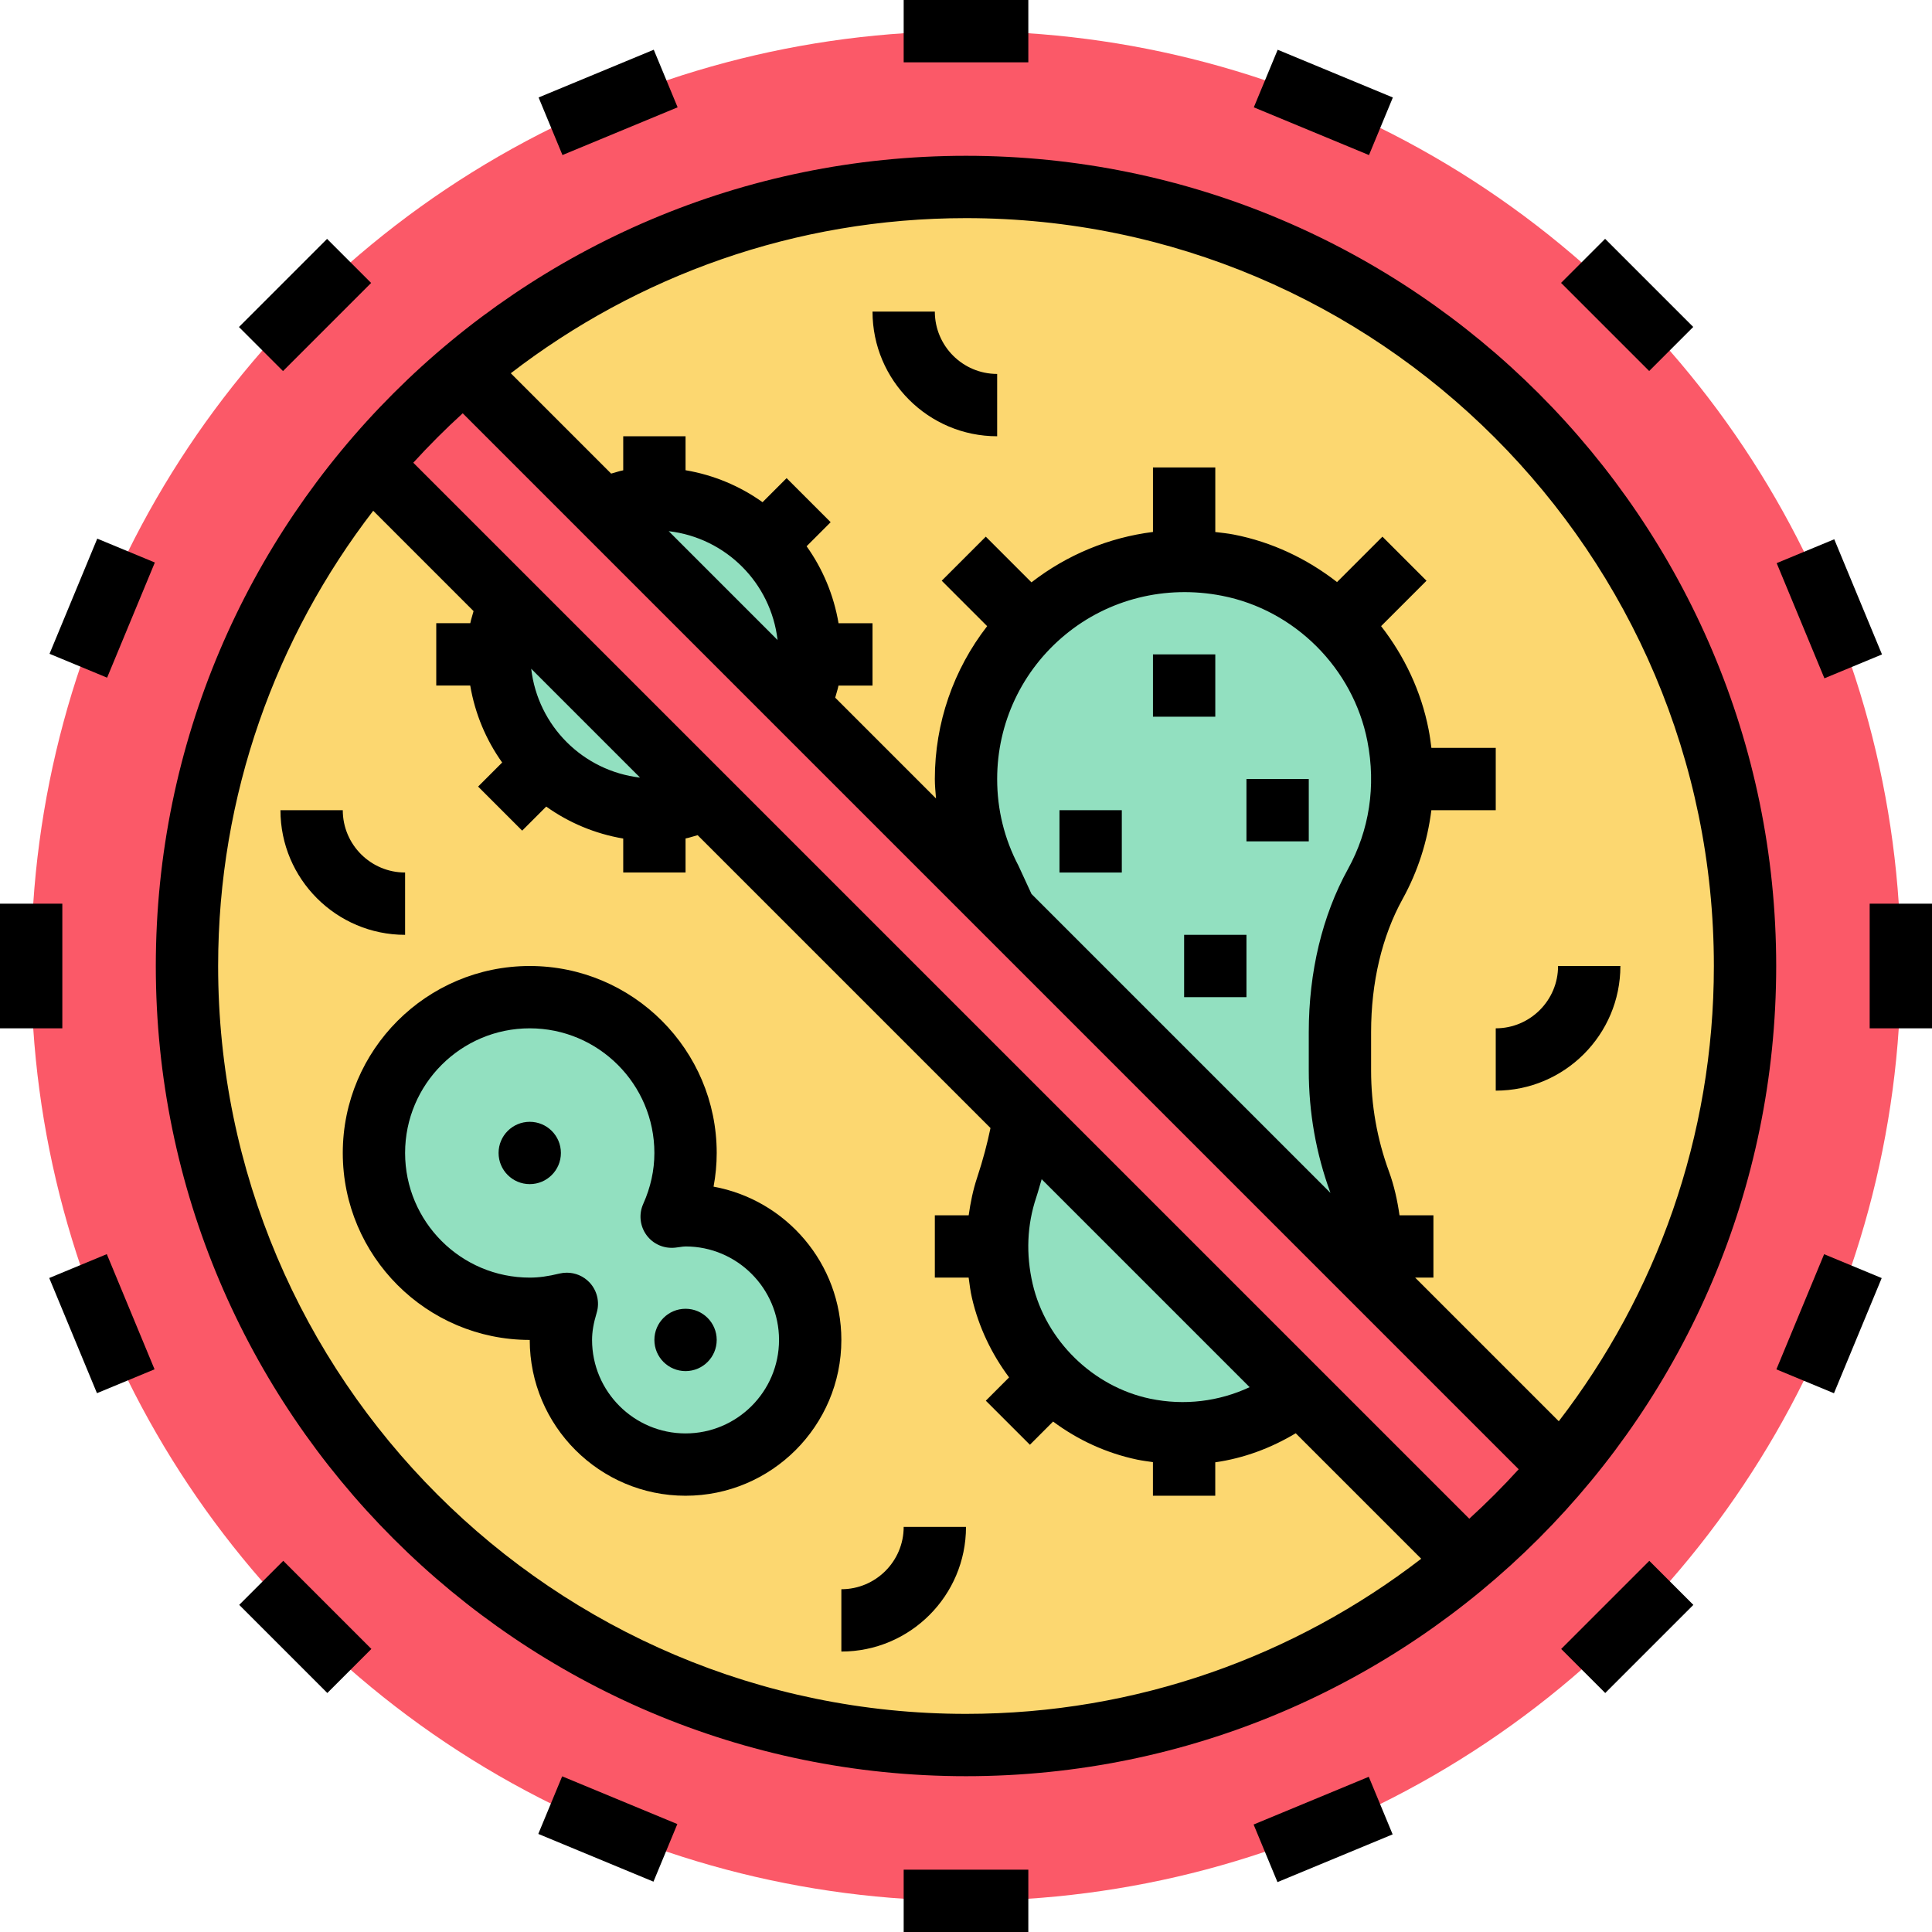 <?xml version="1.0" encoding="iso-8859-1"?>
<!-- Generator: Adobe Illustrator 19.0.0, SVG Export Plug-In . SVG Version: 6.00 Build 0)  -->
<svg version="1.1" id="Capa_1" xmlns="http://www.w3.org/2000/svg" xmlns:xlink="http://www.w3.org/1999/xlink" x="0px" y="0px"
	 viewBox="0 0 496 496" style="enable-background:new 0 0 496 496;" xml:space="preserve">
<circle style="fill:#FB5968;" cx="248" cy="248" r="240"/>
<circle style="fill:#FCD770;" cx="248" cy="248" r="200"/>
<g>
	<path style="fill:#92E0C0;" d="M262.824,288c-0.984,5.704-2.528,11.328-4.376,16.856c-2.704,8.112-3.304,17.184-1.12,26.584
		c4.096,17.648,18.536,31.744,36.264,35.464c13.72,2.88,26.712-0.104,36.944-6.904l20.792-32c0.448-2.6,0.672-5.272,0.672-8
		c0-5.8-1.032-11.352-2.92-16.496c-3.376-9.184-5.08-18.888-5.08-28.664v-9.848c0-13.2,2.68-26.448,9.064-38
		c6.072-10.992,8.56-24.248,5.848-38.192c-4.248-21.856-21.848-39.464-43.704-43.704C279.36,138.144,248,165.408,248,200
		c0,9.368,2.312,18.2,6.384,25.952L262.824,288z"/>
	<path style="fill:#92E0C0;" d="M176,312c-1.224,0-2.384,0.224-3.576,0.36C174.68,307.352,176,301.84,176,296
		c0-22.088-17.912-40-40-40s-40,17.912-40,40s17.912,40,40,40c3.296,0,6.456-0.512,9.528-1.264C144.624,337.688,144,340.752,144,344
		c0,17.672,14.328,32,32,32s32-14.328,32-32S193.672,312,176,312z"/>
	<circle style="fill:#92E0C0;" cx="168" cy="168" r="40"/>
</g>
<path style="fill:#FB5968;" d="M94.528,119.792l281.68,281.68c9.152-7.656,17.608-16.112,25.264-25.264l-281.68-281.68
	C110.64,102.184,102.184,110.64,94.528,119.792z"/>
<path d="M248,40C133.312,40,40,133.312,40,248c0,114.696,93.312,208,208,208s208-93.304,208-208C456,133.312,362.688,40,248,40z
	 M56,248c0-43.952,14.88-84.472,39.816-116.872l25.76,25.76c-0.256,1.032-0.648,2.08-0.84,3.104H112v16h8.72
	c1.232,7.272,4.08,13.992,8.2,19.768l-6.176,6.176l11.312,11.312l6.176-6.176c5.776,4.128,12.496,6.976,19.768,8.208V224h16v-8.744
	c1.032-0.184,2.072-0.584,3.104-0.84l75.184,75.184c-0.832,3.976-1.904,8.128-3.432,12.728c-1.048,3.144-1.704,6.392-2.168,9.672
	H240v16h8.68c0.24,1.752,0.448,3.512,0.856,5.256c1.744,7.504,5.064,14.384,9.528,20.36l-5.976,5.984l11.32,11.312l5.952-5.96
	c6.304,4.704,13.632,8.104,21.584,9.776c1.352,0.28,2.704,0.448,4.048,0.64V384h16v-8.584c7.288-1.04,14.256-3.616,20.656-7.456
	l32.216,32.216C332.472,425.12,291.952,440,248,440C142.136,440,56,353.864,56,248z M136.376,171.688l27.944,27.944
	C149.648,197.92,138.08,186.352,136.376,171.688z M295.24,359.08c-14.64-3.08-26.744-14.904-30.12-29.44
	c-1.768-7.64-1.464-15.128,0.92-22.256c0.536-1.616,0.92-3.104,1.384-4.648l53.392,53.392
	C312.952,359.792,304.104,360.928,295.24,359.08z M377.208,389.896L106.104,118.792c4.032-4.424,8.264-8.656,12.688-12.688
	L389.888,377.2C385.864,381.632,381.632,385.864,377.208,389.896z M199.624,164.312l-27.944-27.944
	C186.352,138.08,197.92,149.648,199.624,164.312z M261.464,222.24C257.84,215.336,256,207.848,256,200
	c0-14.384,6.368-27.888,17.48-37.048c11.104-9.168,25.752-12.824,40.2-10.008c18.712,3.624,33.736,18.648,37.376,37.376
	c2.232,11.496,0.504,22.832-5,32.8C339.48,235.032,336,249.512,336,264.984v9.848c0,10.792,1.872,21.36,5.568,31.424l-76.752-76.752
	L261.464,222.24z M400.184,364.872L363.312,328H368v-16h-8.704c-0.552-3.832-1.376-7.608-2.712-11.256
	c-3.04-8.288-4.584-17.008-4.584-25.912v-9.848c0-12.776,2.792-24.576,8.064-34.136c3.968-7.176,6.408-14.888,7.408-22.848H384v-16
	h-16.52c-0.192-1.576-0.408-3.16-0.72-4.736c-1.912-9.824-6.224-18.84-12.192-26.52l11.656-11.656l-11.312-11.312l-11.656,11.656
	c-7.688-5.976-16.704-10.296-26.536-12.2c-1.576-0.304-3.144-0.456-4.72-0.648V120h-16v16.568
	c-11.312,1.424-22.056,5.848-31.192,12.936l-11.728-11.728l-11.312,11.312l11.664,11.664C244.792,171.872,240,185.608,240,200
	c0,1.672,0.168,3.328,0.304,4.992l-25.88-25.88c0.256-1.032,0.648-2.08,0.84-3.104H224v-16h-8.72
	c-1.232-7.272-4.08-13.992-8.2-19.768l6.176-6.176l-11.312-11.312l-6.176,6.176c-5.776-4.128-12.496-6.976-19.768-8.208V112h-16
	v8.744c-1.032,0.184-2.072,0.584-3.104,0.84l-25.76-25.76C163.528,70.88,204.048,56,248,56c105.864,0,192,86.136,192,192
	C440,291.952,425.12,332.472,400.184,364.872z"/>
<rect x="232" width="32" height="16"/>
<rect x="140.152" y="18.261" transform="matrix(-0.924 0.383 -0.383 -0.924 310.461 -9.255)" width="31.999" height="16"/>
<rect x="62.296" y="70.296" transform="matrix(-0.707 0.707 -0.707 -0.707 189.023 78.296)" width="32" height="16"/>
<rect x="10.267" y="148.156" transform="matrix(-0.383 0.924 -0.924 -0.383 180.582 191.669)" width="31.999" height="16"/>
<rect y="232" width="16" height="32"/>
<rect x="18.266" y="323.856" transform="matrix(-0.924 0.383 -0.383 -0.924 180.592 643.789)" width="16" height="32.001"/>
<rect x="70.292" y="401.687" transform="matrix(-0.707 0.707 -0.707 -0.707 429.036 657.626)" width="16" height="32"/>
<rect x="148.149" y="453.728" transform="matrix(-0.383 0.924 -0.924 -0.383 649.878 505.18)" width="16" height="32"/>
<rect x="232" y="480" width="32" height="16"/>
<rect x="323.833" y="461.689" transform="matrix(-0.924 0.383 -0.383 -0.924 833.58 773.509)" width="31.999" height="16"/>
<rect x="401.677" y="409.68" transform="matrix(-0.707 0.707 -0.707 -0.707 1008.363 417.682)" width="32" height="16"/>
<rect x="453.716" y="331.821" transform="matrix(-0.383 0.924 -0.924 -0.383 963.464 35.972)" width="31.999" height="16"/>
<rect x="480" y="232" width="16" height="32"/>
<rect x="461.748" y="140.165" transform="matrix(-0.924 0.383 -0.383 -0.924 963.501 120.676)" width="16" height="32.001"/>
<rect x="409.682" y="62.318" transform="matrix(-0.707 0.707 -0.707 -0.707 768.407 -161.649)" width="16" height="32"/>
<rect x="331.846" y="10.258" transform="matrix(-0.383 0.924 -0.924 -0.383 494.162 -277.669)" width="16" height="32.001"/>
<path d="M183.192,304.648C183.728,301.8,184,298.912,184,296c0-26.472-21.528-48-48-48s-48,21.528-48,48s21.528,48,48,48
	c0,22.056,17.944,40,40,40s40-17.944,40-40C216,324.4,201.832,308.048,183.192,304.648z M176,368c-13.232,0-24-10.768-24-24
	c0-2.096,0.376-4.296,1.176-6.936c0.84-2.752,0.136-5.736-1.84-7.832c-1.528-1.616-3.64-2.496-5.816-2.496
	c-0.632,0-1.272,0.08-1.904,0.224c-2.888,0.712-5.304,1.04-7.616,1.04c-17.648,0-32-14.352-32-32s14.352-32,32-32s32,14.352,32,32
	c0,4.456-0.968,8.848-2.864,13.08c-1.176,2.616-0.856,5.672,0.832,7.992s4.464,3.536,7.352,3.24l1.224-0.16
	c0.48-0.064,0.96-0.152,1.456-0.152c13.232,0,24,10.768,24,24S189.232,368,176,368z"/>
<path d="M384,280c17.648,0,32-14.352,32-32h-16c0,8.824-7.176,16-16,16V280z"/>
<path d="M216,408v16c17.648,0,32-14.352,32-32h-16C232,400.824,224.824,408,216,408z"/>
<path d="M104,224c-8.824,0-16-7.176-16-16H72c0,17.648,14.352,32,32,32V224z"/>
<path d="M240,80h-16c0,17.648,14.352,32,32,32V96C247.176,96,240,88.824,240,80z"/>
<circle cx="136" cy="296" r="8"/>
<circle cx="176" cy="344" r="8"/>
<rect x="296" y="168" width="16" height="16"/>
<rect x="320" y="200" width="16" height="16"/>
<rect x="272" y="208" width="16" height="16"/>
<rect x="304" y="240" width="16" height="16"/>
<g>
</g>
<g>
</g>
<g>
</g>
<g>
</g>
<g>
</g>
<g>
</g>
<g>
</g>
<g>
</g>
<g>
</g>
<g>
</g>
<g>
</g>
<g>
</g>
<g>
</g>
<g>
</g>
<g>
</g>
</svg>

